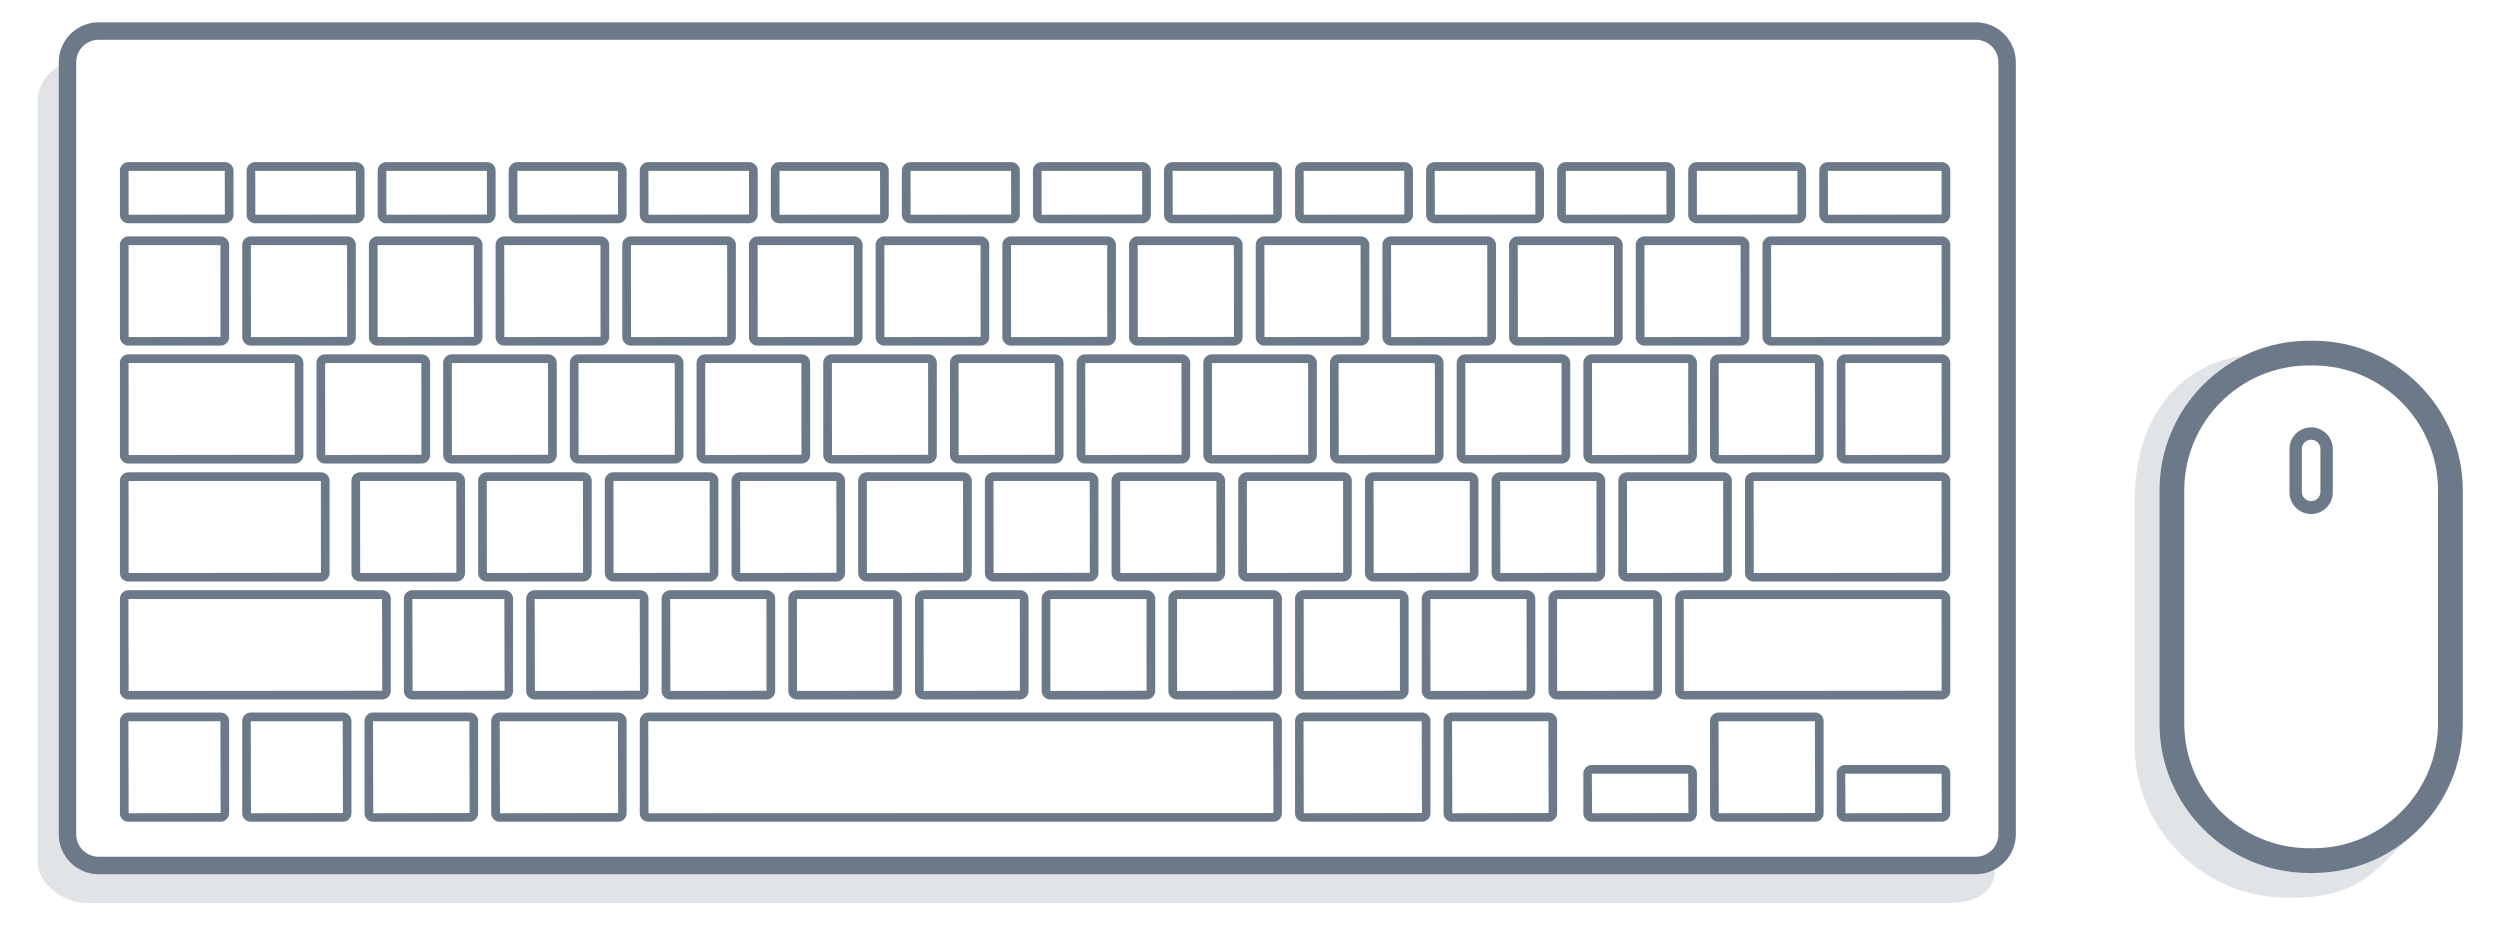 <svg xmlns="http://www.w3.org/2000/svg" width="235" height="87"><path fill="#6C7988" d="M217.439 82.061h-.388c-7.752 0-14.061-6.307-14.061-14.059V46.088c0-7.752 6.309-14.06 14.061-14.06h.388c7.754 0 14.061 6.307 14.061 14.06v21.914c0 7.752-6.307 14.059-14.061 14.059zm-.386-47.706c-6.469 0-11.732 5.263-11.732 11.732v21.914c0 6.47 5.265 11.731 11.732 11.731h.389c6.47 0 11.732-5.263 11.732-11.731V46.088c0-6.47-5.264-11.732-11.732-11.732l-.389-.001z"/><path fill="#6C7988" d="M217.246 48.318a2.039 2.039 0 01-2.035-2.037v-4.072c0-1.123.913-2.036 2.035-2.036 1.123 0 2.036.913 2.036 2.036v4.072a2.039 2.039 0 01-2.036 2.037zm0-6.982a.874.874 0 00-.872.873v4.072a.874.874 0 001.745 0v-4.072a.873.873 0 00-.873-.873z"/><path fill="#6C7988" d="M217.439 82.061h-.388c-7.752 0-14.061-6.307-14.061-14.059V46.088c0-5.623 3.319-10.483 8.1-12.729-6.893 1.055-10.426 6.523-10.426 13.709v22.957c0 7.933 6.431 14.363 14.362 14.363h.363c5.219 0 7.445-1.699 10.558-5.203a13.985 13.985 0 01-8.508 2.876z" opacity=".2"/><path fill="#6C7988" d="M189.488 5.854v72.565a3.76 3.76 0 01-3.756 3.755H9.277a3.758 3.758 0 01-3.754-3.755V5.854a3.76 3.76 0 013.754-3.755h176.458a3.76 3.76 0 013.753 3.755zM7.165 78.419c0 1.165.947 2.112 2.112 2.112h176.458a2.114 2.114 0 002.111-2.112V5.854a2.114 2.114 0 00-2.111-2.112H9.277a2.114 2.114 0 00-2.112 2.112v72.565z"/><path fill="#6C7988" d="M120.501 67.781v8.664a.801.801 0 01-.801.801H60.938a.8.8 0 01-.8-.801v-8.664c0-.441.359-.801.8-.801H119.7c.443 0 .801.36.801.801zm-59.563.021l.021 8.644 58.742-.021-.021-8.623H60.938zm-39.401-.021v8.664a.802.802 0 01-.8.801h-8.665a.8.8 0 01-.8-.801v-8.664c0-.441.359-.801.8-.801h8.665c.441 0 .8.36.8.801zm-9.465.021l.021 8.644 8.645-.021-.021-8.623h-8.645zm24.659-11.52v8.667a.802.802 0 01-.801.799H12.072a.8.8 0 01-.8-.799v-8.667c0-.44.359-.802.8-.802H35.93c.442 0 .801.362.801.802zm-24.659.023l.021 8.646 23.838-.022-.021-8.623H12.072v-.001zm20.963 11.476v8.664a.802.802 0 01-.8.801H23.57a.8.8 0 01-.801-.801v-8.664c0-.441.359-.801.801-.801h8.665c.441 0 .8.36.8.801zm-9.465.021l.021 8.644 8.644-.021-.021-8.623H23.57zm24.659-11.52v8.667a.801.801 0 01-.8.799h-8.665a.8.8 0 01-.801-.799v-8.667c0-.44.359-.802.801-.802h8.665c.441 0 .8.362.8.802zm-9.465.023l.021 8.646 8.645-.022-.021-8.623h-8.645v-.001zm34.103-.023v8.667a.808.808 0 01-.814.799h-9.048a.806.806 0 01-.814-.799v-8.667a.81.81 0 01.814-.802h9.048a.81.81 0 01.814.802zm-9.862.023l.007 8.646 9.041-.022-.007-8.623h-9.041v-.001zm21.77-.023v8.667a.808.808 0 01-.814.799h-9.048a.806.806 0 01-.814-.799v-8.667c0-.44.366-.802.814-.802h9.048a.81.81 0 01.814.802zm-9.862.023l.007 8.646 9.041-.022-.007-8.623h-9.041v-.001zm21.771-.023v8.667a.808.808 0 01-.814.799h-9.048a.806.806 0 01-.813-.799v-8.667a.81.81 0 01.813-.802h9.048a.81.81 0 01.814.802zm-9.863.023l.008 8.646 9.041-.022-.007-8.623h-9.042v-.001zm21.771-.023v8.667a.808.808 0 01-.814.799H98.73a.806.806 0 01-.814-.799v-8.667a.81.81 0 01.814-.802h9.048a.81.81 0 01.814.802zm-9.862.023l.007 8.646 9.041-.022-.007-8.623H98.73v-.001zm21.771-.023v8.667a.809.809 0 01-.813.799h-9.048a.806.806 0 01-.814-.799v-8.667a.81.81 0 01.814-.802h9.048a.81.81 0 01.813.802zm-9.862.023l.008 8.646 9.041-.022-.006-8.623h-9.043v-.001zm21.771-.023v8.667a.81.81 0 01-.814.799h-9.049a.807.807 0 01-.813-.799v-8.667a.81.81 0 01.813-.802h9.049c.448 0 .814.362.814.802zm-9.863.023l.008 8.646 9.041-.022-.008-8.623h-9.041v-.001zm21.771-.023v8.667a.808.808 0 01-.814.799h-9.049a.806.806 0 01-.813-.799v-8.667c0-.44.363-.802.813-.802h9.049a.81.81 0 01.814.802zm-9.863.023l.008 8.646 9.041-.022-.008-8.623h-9.041v-.001zm21.772-.023v8.667a.808.808 0 01-.813.799h-9.048a.806.806 0 01-.813-.799v-8.667a.81.81 0 01.813-.802h9.048a.81.81 0 01.813.802zm-9.863.023l.008 8.646 9.04-.022-.008-8.623h-9.04v-.001zm-66.926-11.11v8.664a.81.81 0 01-.814.802h-9.048a.808.808 0 01-.814-.802v-8.664c0-.441.365-.799.814-.799h9.048c.448 0 .814.358.814.799zm-9.863.022l.007 8.645 9.042-.021-.007-8.624h-9.042zm21.771-.022v8.664a.809.809 0 01-.814.802h-9.048a.808.808 0 01-.814-.802v-8.664c0-.441.365-.799.814-.799h9.048c.448 0 .814.358.814.799zm-9.863.022l.007 8.645 9.042-.021-.007-8.624h-9.042zm21.771-.022v8.664a.81.81 0 01-.814.802h-9.049a.808.808 0 01-.814-.802v-8.664c0-.441.366-.799.814-.799h9.049c.449 0 .814.358.814.799zm-9.862.022l.008 8.645 9.041-.021-.008-8.624h-9.041zm21.771-.022v8.664a.81.81 0 01-.814.802H105.3a.808.808 0 01-.813-.802v-8.664c0-.441.365-.799.813-.799h9.049c.448 0 .814.358.814.799zm-9.863.022l.008 8.645 9.041-.021-.007-8.624H105.3zm21.77-.022v8.664a.808.808 0 01-.813.802h-9.048a.808.808 0 01-.814-.802v-8.664c0-.441.365-.799.814-.799h9.048c.449 0 .813.358.813.799zm-9.861.022l.008 8.645 9.04-.021-.007-8.624h-9.041zm21.77-.022v8.664a.809.809 0 01-.813.802h-9.049a.807.807 0 01-.813-.802v-8.664c0-.441.364-.799.813-.799h9.049c.447 0 .813.358.813.799zm-9.862.022l.008 8.645 9.041-.021-.008-8.624h-9.041zm21.772-.022v8.664a.809.809 0 01-.814.802h-9.049a.808.808 0 01-.813-.802v-8.664c0-.441.364-.799.813-.799h9.049c.448 0 .814.358.814.799zm-9.864.022l.008 8.645 9.04-.021-.007-8.624h-9.041zm21.771-.022v8.664a.808.808 0 01-.813.802h-9.047a.807.807 0 01-.813-.802v-8.664c0-.441.364-.799.813-.799h9.047c.449 0 .813.358.813.799zm-9.86.022l.008 8.645 9.039-.021-.006-8.624h-9.041zm30.392-.022v8.664a.809.809 0 01-.814.802h-17.671a.808.808 0 01-.813-.802v-8.664c0-.441.365-.799.813-.799h17.671c.449 0 .814.358.814.799zm-18.485.022l.009 8.645 17.662-.021-.007-8.624h-17.664zM99.969 34.108v8.666c0 .441-.365.8-.813.8h-9.049a.808.808 0 01-.813-.8v-8.666c0-.441.365-.8.813-.8h9.049c.448 0 .813.359.813.8zm-9.863.021l.007 8.645 9.042-.022-.008-8.623h-9.041zm21.771-.021v8.666c0 .441-.365.8-.814.8h-9.048a.808.808 0 01-.813-.8v-8.666c0-.441.365-.8.813-.8h9.048c.449 0 .814.359.814.8zm-9.862.021l.008 8.645 9.04-.022-.007-8.623h-9.041zm21.771-.021v8.666c0 .441-.365.8-.813.8h-9.049a.808.808 0 01-.813-.8v-8.666c0-.441.365-.8.813-.8h9.049c.448 0 .813.359.813.8zm-9.863.021l.008 8.645 9.042-.022-.008-8.623h-9.042zm21.77-.021v8.666c0 .441-.364.8-.813.8h-9.049a.808.808 0 01-.813-.8v-8.666c0-.441.364-.8.813-.8h9.049c.449 0 .813.359.813.8zm-9.861.021l.008 8.645 9.041-.022-.008-8.623h-9.041zm21.772-.021v8.666c0 .441-.364.8-.813.8h-9.049a.808.808 0 01-.813-.8v-8.666c0-.441.364-.8.813-.8h9.049c.447 0 .813.359.813.8zm-9.864.021l.008 8.645 9.041-.022-.008-8.623h-9.041zm21.772-.021v8.666c0 .441-.365.8-.813.8h-9.05a.808.808 0 01-.813-.8v-8.666c0-.441.364-.8.813-.8h9.05c.447 0 .813.359.813.8zm-9.864.021l.009 8.645 9.04-.022-.008-8.623h-9.041zm21.772-.021v8.666c0 .441-.365.8-.813.8h-9.051a.808.808 0 01-.813-.8v-8.666c0-.441.365-.8.813-.8h9.051c.448 0 .813.359.813.8zm-9.863.021l.008 8.645 9.043-.022-.008-8.623h-9.043zm21.771-.021v8.666c0 .441-.365.8-.814.8h-9.047a.808.808 0 01-.814-.8v-8.666c0-.441.365-.8.814-.8h9.047c.449 0 .814.359.814.8zm-9.861.021l.008 8.645 9.039-.022-.007-8.623h-9.04zm-133.04-.021v8.666c0 .441-.365.8-.814.8h-9.048a.808.808 0 01-.814-.8v-8.666c0-.441.365-.8.814-.8h9.048c.449 0 .814.359.814.8zm-9.863.021l.007 8.645 9.041-.022-.007-8.623h-9.041zm-2.046-.021v8.666c0 .441-.365.8-.814.8H12.085a.808.808 0 01-.814-.8v-8.666c0-.441.365-.8.814-.8h15.619c.449 0 .814.359.814.8zm-16.433.021l.007 8.645 15.612-.022-.007-8.623H12.085zm18.896 11.066v8.664a.809.809 0 01-.813.802H12.085a.808.808 0 01-.814-.802v-8.664c0-.441.365-.799.814-.799h18.083c.449 0 .813.358.813.799zm-18.896.022l.007 8.645 18.076-.021-.007-8.624H12.085zm40.25-11.109v8.666c0 .441-.365.8-.814.8h-9.048a.808.808 0 01-.814-.8v-8.666c0-.441.365-.8.814-.8h9.048c.449 0 .814.359.814.8zm-9.862.021l.007 8.645 9.041-.022-.007-8.623h-9.041zm21.771-.021v8.666c0 .441-.366.8-.814.8h-9.048a.808.808 0 01-.814-.8v-8.666c0-.441.365-.8.814-.8h9.048c.448 0 .814.359.814.8zm-9.863.021l.007 8.645 9.042-.022-.008-8.623h-9.041zM43.712 45.195v8.664a.81.81 0 01-.815.802H33.85a.808.808 0 01-.814-.802v-8.664c0-.441.365-.799.814-.799h9.047c.449 0 .815.358.815.799zm-9.862.022l.007 8.645 9.041-.021-.006-8.624H33.85zm21.77-.022v8.664a.809.809 0 01-.814.802h-9.047a.809.809 0 01-.815-.802v-8.664c0-.441.366-.799.815-.799h9.047c.449 0 .814.358.814.799zm-9.862.022l.007 8.645 9.041-.021-.006-8.624h-9.042zm21.77-.022v8.664a.809.809 0 01-.813.802h-9.049a.808.808 0 01-.814-.802v-8.664c0-.441.366-.799.814-.799h9.049c.449 0 .813.358.813.799zm-9.862.022l.008 8.645 9.041-.021-.007-8.624h-9.042zm18.486-11.109v8.666c0 .441-.366.8-.815.8H66.29a.808.808 0 01-.814-.8v-8.666c0-.441.365-.8.814-.8h9.047c.45 0 .815.359.815.8zm-9.862.021l.006 8.645 9.041-.022-.007-8.623h-9.04zm21.771-.021v8.666c0 .441-.365.8-.814.8h-9.048a.809.809 0 01-.815-.8v-8.666c0-.441.366-.8.815-.8h9.048c.448 0 .814.359.814.8zm-9.862.021l.007 8.645 9.041-.022-.007-8.623h-9.041zm2.881-11.108v8.666c0 .441-.366.8-.815.8h-9.048a.808.808 0 01-.814-.8v-8.666c0-.441.365-.8.814-.8h9.048c.449 0 .815.359.815.8zm-9.863.021l.007 8.645 9.041-.021-.007-8.624h-9.041zm21.771-.021v8.666c0 .441-.365.8-.814.8h-9.048a.808.808 0 01-.814-.8v-8.666c0-.441.365-.8.814-.8h9.048c.45 0 .814.359.814.8zm-9.862.021l.007 8.645 9.042-.021-.007-8.624h-9.042zm21.77-.021v8.666c0 .441-.365.8-.814.8h-9.048a.808.808 0 01-.813-.8v-8.666c0-.441.365-.8.813-.8h9.048c.449 0 .814.359.814.8zm-9.862.021l.008 8.645 9.041-.021-.007-8.624h-9.042zm21.771-.021v8.666c0 .441-.366.8-.814.8h-9.048a.807.807 0 01-.813-.8v-8.666c0-.441.365-.8.813-.8h9.048c.448 0 .814.359.814.8zm-9.862.021l.008 8.645 9.04-.021-.007-8.624h-9.041zm21.77-.021v8.666c0 .441-.365.8-.814.8h-9.047a.807.807 0 01-.813-.8v-8.666c0-.441.364-.8.813-.8h9.047c.451 0 .814.359.814.8zm-9.861.021l.008 8.645 9.041-.021-.008-8.624h-9.041zm21.77-.021v8.666c0 .441-.365.8-.813.8h-9.049a.808.808 0 01-.813-.8v-8.666c0-.441.365-.8.813-.8h9.049c.448 0 .813.359.813.8zm-9.862.021l.008 8.645 9.041-.021-.008-8.624h-9.041zm21.771-.021v8.666c0 .441-.366.8-.814.8h-9.049a.808.808 0 01-.813-.8v-8.666c0-.441.363-.8.813-.8h9.049c.448 0 .814.359.814.8zm-9.863.021l.008 8.645 9.041-.021-.008-8.624h-9.041zm21.771-.021v8.666c0 .441-.365.8-.814.8h-9.049a.808.808 0 01-.813-.8v-8.666c0-.441.364-.8.813-.8h9.049c.449 0 .814.359.814.8zm-9.863.021l.008 8.645 9.041-.021-.007-8.624h-9.042zm28.752-.021v8.666c0 .441-.365.8-.814.8h-16.027a.808.808 0 01-.813-.8v-8.666c0-.441.365-.8.813-.8h16.027c.449 0 .814.359.814.8zm-16.844.021l.009 8.645 16.021-.021-.007-8.624h-16.023zm-144.947-.021v8.666c0 .441-.365.8-.814.8h-8.637a.808.808 0 01-.814-.8v-8.666c0-.441.365-.8.814-.8h8.637c.449 0 .814.359.814.8zm-9.452.021l.007 8.645 8.63-.021-.006-8.624h-8.631zm21.361-.021v8.666c0 .441-.365.8-.814.8h-9.048a.808.808 0 01-.814-.8v-8.666c0-.441.366-.8.814-.8h9.048c.449 0 .814.359.814.8zm-9.863.021l.007 8.645 9.041-.021-.007-8.624h-9.041zm21.771-.021v8.666c0 .441-.365.8-.814.8h-9.048a.808.808 0 01-.814-.8v-8.666c0-.441.365-.8.814-.8h9.048c.449 0 .814.359.814.8zm-9.862.021l.007 8.645 9.041-.021-.007-8.624h-9.041zm21.771-.021v8.666c0 .441-.365.8-.814.8H47.4a.808.808 0 01-.814-.8v-8.666c0-.441.365-.8.814-.8h9.048c.449 0 .815.359.815.8zm-9.863.021l.007 8.645 9.042-.021-.007-8.624H47.4zm21.771-.021v8.666c0 .441-.366.8-.814.8h-9.048a.808.808 0 01-.814-.8v-8.666c0-.441.365-.8.814-.8h9.048c.449 0 .814.359.814.8zm-9.862.021l.007 8.645 9.041-.021-.007-8.624h-9.041zm-37.361-7.001v4.147a.808.808 0 01-.814.801h-9.048a.808.808 0 01-.814-.801v-4.147c0-.441.365-.801.814-.801h9.048c.449 0 .814.359.814.801zm-9.863.021l.007 4.126 9.042-.02-.007-4.106h-9.042zm22.182-.021v4.147a.808.808 0 01-.814.801h-9.458a.808.808 0 01-.814-.801v-4.147c0-.441.365-.801.814-.801h9.458c.449 0 .814.359.814.801zm-10.273.021l.007 4.126 9.452-.02-.007-4.106h-9.452zm22.592-.021v4.147a.808.808 0 01-.814.801h-9.458a.808.808 0 01-.814-.801v-4.147c0-.441.365-.801.814-.801h9.458c.449 0 .814.359.814.801zm-10.273.021l.007 4.126 9.452-.02-.007-4.106h-9.452zm22.592-.021v4.147a.808.808 0 01-.814.801h-9.458a.808.808 0 01-.814-.801v-4.147a.81.81 0 01.814-.801h9.458c.449 0 .814.359.814.801zm-10.273.021l.007 4.126 9.451-.02-.007-4.106h-9.451zm22.592-.021v4.147a.808.808 0 01-.814.801h-9.459a.808.808 0 01-.814-.801v-4.147c0-.441.365-.801.814-.801h9.459c.449 0 .814.359.814.801zm-10.273.021l.007 4.126 9.452-.02-.007-4.106h-9.452zm22.592-.021v4.147a.808.808 0 01-.814.801H73.27a.808.808 0 01-.814-.801v-4.147a.81.81 0 01.814-.801h9.459c.449 0 .814.359.814.801zm-10.272.021l.007 4.126 9.452-.02-.007-4.106h-9.452zm22.591-.021v4.147a.808.808 0 01-.814.801h-9.459a.807.807 0 01-.813-.801v-4.147c0-.441.365-.801.813-.801h9.459c.45 0 .814.359.814.801zm-10.273.021l.008 4.126 9.451-.02-.007-4.106h-9.452zm22.593-.021v4.147a.808.808 0 01-.813.801H97.91a.807.807 0 01-.813-.801v-4.147c0-.441.365-.801.813-.801h9.459c.447 0 .813.359.813.801zm-10.273.021l.007 4.126 9.452-.02-.007-4.106h-9.452zm22.592-.021v4.147a.809.809 0 01-.813.801h-9.459a.807.807 0 01-.813-.801v-4.147c0-.441.365-.801.813-.801h9.459c.447 0 .813.359.813.801zm-10.273.021l.008 4.126 9.452-.02-.008-4.106h-9.452zm22.592-.021v4.147a.808.808 0 01-.814.801h-9.459a.808.808 0 01-.813-.801v-4.147c0-.441.365-.801.813-.801h9.459c.449 0 .814.359.814.801zm-10.273.021l.008 4.126 9.451-.02-.007-4.106h-9.452zm22.592-.021v4.147a.808.808 0 01-.813.801h-9.46a.808.808 0 01-.813-.801v-4.147c0-.441.365-.801.813-.801h9.46c.447 0 .813.359.813.801zm-10.274.021l.009 4.126 9.451-.02-.007-4.106h-9.453zm22.593-.021v4.147a.808.808 0 01-.813.801h-9.459a.807.807 0 01-.813-.801v-4.147c0-.441.363-.801.813-.801h9.459c.448 0 .813.359.813.801zm-10.272.021l.008 4.126 9.451-.02-.008-4.106h-9.451zm22.591-.021v4.147a.808.808 0 01-.814.801h-9.459a.808.808 0 01-.813-.801v-4.147c0-.441.363-.801.813-.801h9.459c.449 0 .814.359.814.801zm-10.273.021l.008 4.126 9.451-.02-.007-4.106h-9.452zm23.824-.021v4.147a.808.808 0 01-.814.801h-10.689a.807.807 0 01-.813-.801v-4.147c0-.441.365-.801.813-.801h10.689c.449 0 .814.359.814.801zm-11.505.021l.009 4.126 10.682-.02-.007-4.106h-10.684zm11.505 40.22v8.667a.808.808 0 01-.814.799h-24.24a.806.806 0 01-.813-.799v-8.667a.81.81 0 01.813-.802h24.24a.81.81 0 01.814.802zm-25.057.023l.008 8.646 24.234-.022-.008-8.623h-24.234v-.001zm-97.313-.023v8.667a.802.802 0 01-.801.799H50.26a.8.8 0 01-.801-.799v-8.667c0-.44.359-.802.801-.802h9.897c.442 0 .801.362.801.802zm-10.697.023l.021 8.646 9.876-.022-.021-8.623h-9.876v-.001zm-5.318 11.476v8.664a.802.802 0 01-.8.801h-9.076a.8.8 0 01-.8-.801v-8.664c0-.441.359-.801.8-.801h9.076c.441 0 .8.36.8.801zm-9.876.021l.021 8.644 9.055-.021-.021-8.623h-9.055zm23.838-.021v8.664a.802.802 0 01-.8.801H46.976a.8.8 0 01-.801-.801v-8.664c0-.441.36-.801.801-.801h11.129c.441 0 .8.36.8.801zm-11.929.021l.021 8.644 11.108-.021-.021-8.623H46.976zm99.395-.021v8.664a.802.802 0 01-.801.801h-9.075a.801.801 0 01-.802-.801v-8.664c0-.441.358-.801.802-.801h9.075c.442 0 .801.36.801.801zm-9.876.021l.021 8.644 9.055-.021-.021-8.623h-9.055zm34.925-.021v8.664a.8.8 0 01-.801.801h-9.075a.8.8 0 01-.8-.801v-8.664a.8.8 0 01.8-.801h9.075a.8.8 0 01.801.801zm-9.876.021l.021 8.644 9.056-.021-.021-8.623h-9.056zm-2.032 4.907v3.736a.802.802 0 01-.801.801h-9.076a.8.8 0 01-.8-.801v-3.736c0-.441.358-.801.8-.801h9.076c.441 0 .801.36.801.801zm-9.877.02l.021 3.717 9.055-.021-.021-3.695h-9.055zm33.693-.02v3.736a.802.802 0 01-.801.801h-9.075a.8.8 0 01-.8-.801v-3.736a.8.8 0 01.8-.801h9.075c.442 0 .801.36.801.801zm-9.876.02l.021 3.717 9.057-.021-.021-3.695h-9.057zm-38.989-4.948v8.664a.802.802 0 01-.801.801h-11.129a.8.8 0 01-.801-.801v-8.664c0-.441.358-.801.801-.801h11.129c.442 0 .801.36.801.801zm-11.93.021l.021 8.644 11.107-.021-.021-8.623h-11.107z"/><path fill="#6C7988" d="M5.999 78.419a3.76 3.76 0 003.755 3.755l176.323-.063c.452 0 1.021-.312 1.424-.459v.464c-.319 2.272-2.416 2.754-4.485 2.754H8.057c-2.07 0-4.521-1.794-4.521-3.864V9.549A3.758 3.758 0 016 6.028l-.001 72.391z" opacity=".2"/></svg>